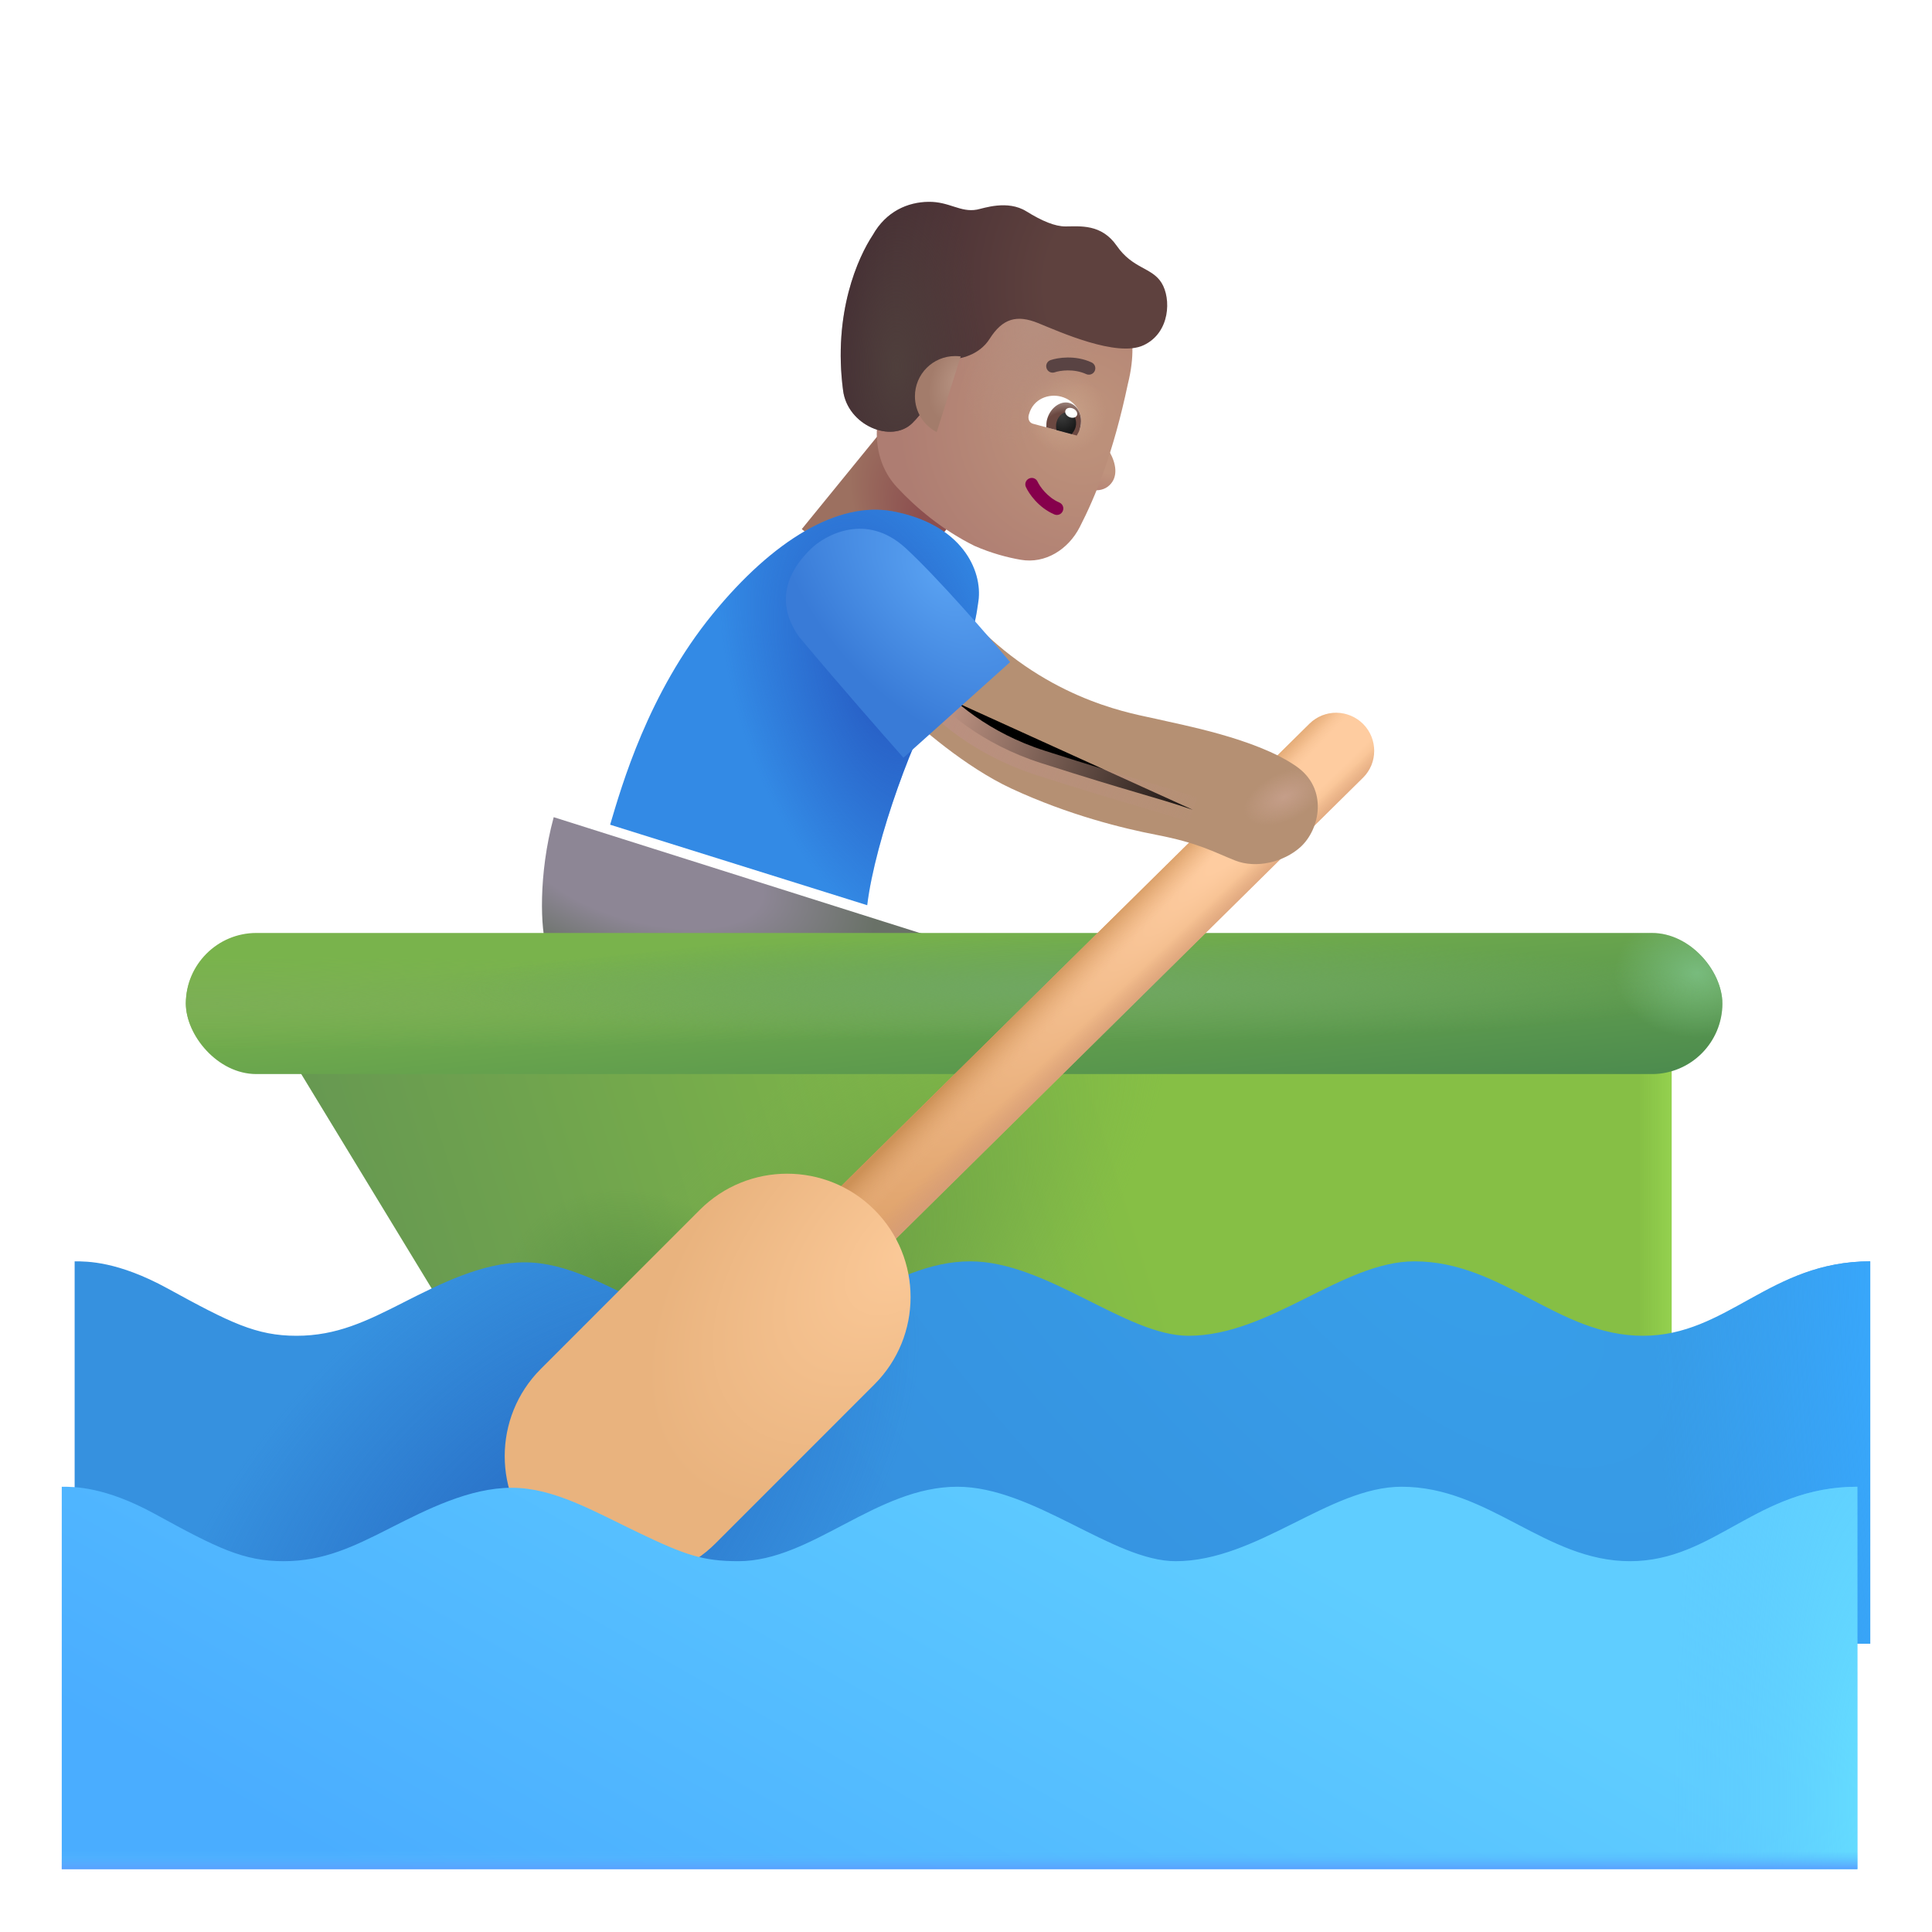 <svg viewBox="1 1 30 30" xmlns="http://www.w3.org/2000/svg">
<rect x="14.713" y="7.665" width="1.744" height="2" transform="rotate(39.159 14.713 7.665)" fill="url(#paint0_radial_3987_23072)"/>
<path d="M18.232 8.021C18.151 7.874 18.166 7.61 18.185 7.517L17.74 8.537C17.88 8.611 18.118 8.676 18.255 8.505C18.353 8.384 18.334 8.205 18.232 8.021Z" fill="url(#paint1_radial_3987_23072)"/>
<g filter="url(#filter0_i_3987_23072)">
<path d="M15.931 9.626C15.436 9.38 15.027 9.039 14.728 8.716C14.349 8.308 14.342 7.716 14.556 7.202L14.883 6.416C15.059 5.994 15.46 5.708 15.917 5.678L17.573 5.568C17.702 5.56 17.836 5.565 17.945 5.635C18.233 5.817 18.521 6.279 18.314 7.11C18.085 8.191 17.813 8.854 17.565 9.337C17.388 9.681 17.032 9.909 16.649 9.842C16.44 9.806 16.195 9.741 15.931 9.626Z" fill="url(#paint2_radial_3987_23072)"/>
<path d="M15.931 9.626C15.436 9.38 15.027 9.039 14.728 8.716C14.349 8.308 14.342 7.716 14.556 7.202L14.883 6.416C15.059 5.994 15.46 5.708 15.917 5.678L17.573 5.568C17.702 5.56 17.836 5.565 17.945 5.635C18.233 5.817 18.521 6.279 18.314 7.11C18.085 8.191 17.813 8.854 17.565 9.337C17.388 9.681 17.032 9.909 16.649 9.842C16.44 9.806 16.195 9.741 15.931 9.626Z" fill="url(#paint3_radial_3987_23072)"/>
<path d="M15.931 9.626C15.436 9.38 15.027 9.039 14.728 8.716C14.349 8.308 14.342 7.716 14.556 7.202L14.883 6.416C15.059 5.994 15.46 5.708 15.917 5.678L17.573 5.568C17.702 5.56 17.836 5.565 17.945 5.635C18.233 5.817 18.521 6.279 18.314 7.11C18.085 8.191 17.813 8.854 17.565 9.337C17.388 9.681 17.032 9.909 16.649 9.842C16.44 9.806 16.195 9.741 15.931 9.626Z" fill="url(#paint4_radial_3987_23072)"/>
</g>
<path fill-rule="evenodd" clip-rule="evenodd" d="M16.98 8.43C17.03 8.407 17.089 8.429 17.112 8.48C17.144 8.55 17.262 8.723 17.451 8.804C17.502 8.826 17.525 8.885 17.503 8.935C17.482 8.986 17.423 9.01 17.372 8.988C17.124 8.882 16.976 8.664 16.93 8.562C16.907 8.512 16.929 8.453 16.98 8.43Z" fill="#86004C"/>
<g filter="url(#filter1_i_3987_23072)">
<path fill-rule="evenodd" clip-rule="evenodd" d="M17.866 6.909C17.671 6.82 17.456 6.854 17.378 6.881C17.326 6.899 17.269 6.872 17.251 6.819C17.233 6.767 17.26 6.71 17.312 6.692C17.422 6.654 17.694 6.61 17.949 6.727C18 6.75 18.022 6.809 17.999 6.86C17.976 6.91 17.916 6.932 17.866 6.909Z" fill="#594343"/>
</g>
<g filter="url(#filter2_i_3987_23072)">
<path d="M13.992 7.217C13.832 6.01 14.223 5.146 14.453 4.799C14.66 4.432 14.995 4.288 15.319 4.284C15.643 4.28 15.812 4.452 16.069 4.405C16.172 4.386 16.543 4.248 16.838 4.432C17.085 4.585 17.284 4.666 17.444 4.666C17.671 4.666 18.001 4.622 18.241 4.967C18.491 5.327 18.784 5.299 18.936 5.541C19.088 5.784 19.073 6.315 18.659 6.51C18.245 6.706 17.346 6.299 17.018 6.166C16.69 6.034 16.469 6.092 16.266 6.413C16.103 6.669 15.804 6.724 15.674 6.729C15.581 6.922 15.367 7.425 15.065 7.721C14.742 8.038 14.064 7.756 13.992 7.217Z" fill="url(#paint5_radial_3987_23072)"/>
<path d="M13.992 7.217C13.832 6.01 14.223 5.146 14.453 4.799C14.66 4.432 14.995 4.288 15.319 4.284C15.643 4.28 15.812 4.452 16.069 4.405C16.172 4.386 16.543 4.248 16.838 4.432C17.085 4.585 17.284 4.666 17.444 4.666C17.671 4.666 18.001 4.622 18.241 4.967C18.491 5.327 18.784 5.299 18.936 5.541C19.088 5.784 19.073 6.315 18.659 6.51C18.245 6.706 17.346 6.299 17.018 6.166C16.69 6.034 16.469 6.092 16.266 6.413C16.103 6.669 15.804 6.724 15.674 6.729C15.581 6.922 15.367 7.425 15.065 7.721C14.742 8.038 14.064 7.756 13.992 7.217Z" fill="url(#paint6_radial_3987_23072)"/>
</g>
<path d="M15.918 6.535C15.89 6.531 15.861 6.529 15.832 6.529C15.486 6.529 15.207 6.809 15.207 7.154C15.207 7.396 15.344 7.606 15.545 7.71L15.918 6.535Z" fill="url(#paint7_radial_3987_23072)"/>
<g filter="url(#filter3_ii_3987_23072)">
<path d="M11.168 10.533C10.162 11.764 9.754 13.201 9.574 13.806L13.566 15.056C13.691 14.033 14.316 12.337 14.738 11.681C15.16 11.025 15.227 10.81 15.293 10.334C15.359 9.857 15.037 9.139 13.957 8.939C13.113 8.783 12.103 9.389 11.168 10.533Z" fill="#338AE5"/>
<path d="M11.168 10.533C10.162 11.764 9.754 13.201 9.574 13.806L13.566 15.056C13.691 14.033 14.316 12.337 14.738 11.681C15.16 11.025 15.227 10.81 15.293 10.334C15.359 9.857 15.037 9.139 13.957 8.939C13.113 8.783 12.103 9.389 11.168 10.533Z" fill="url(#paint8_radial_3987_23072)"/>
</g>
<path d="M9.598 13.689C9.355 14.584 9.395 15.451 9.488 15.712L15.797 15.65L9.598 13.689Z" fill="url(#paint9_radial_3987_23072)"/>
<path d="M5.232 16.945L26.957 16.923V23.173L8.949 23.056L5.232 16.945Z" fill="url(#paint10_linear_3987_23072)"/>
<path d="M5.232 16.945L26.957 16.923V23.173L8.949 23.056L5.232 16.945Z" fill="url(#paint11_linear_3987_23072)"/>
<path d="M5.232 16.945L26.957 16.923V23.173L8.949 23.056L5.232 16.945Z" fill="url(#paint12_radial_3987_23072)"/>
<path d="M5.232 16.945L26.957 16.923V23.173L8.949 23.056L5.232 16.945Z" fill="url(#paint13_radial_3987_23072)"/>
<g filter="url(#filter4_i_3987_23072)">
<path d="M3.504 20.908C2.729 20.483 2.25 20.486 2.059 20.486V26.423H29.941V20.486C28.379 20.486 27.727 21.642 26.41 21.642C25.094 21.642 24.223 20.486 22.863 20.486C21.746 20.486 20.621 21.642 19.355 21.642C18.383 21.642 17.152 20.486 15.965 20.486C14.707 20.486 13.703 21.642 12.566 21.642C12.008 21.642 11.73 21.541 11.027 21.205C10.324 20.869 9.703 20.502 9.047 20.502C8.393 20.502 7.736 20.835 7.167 21.123L7.16 21.127C6.59 21.416 6.129 21.642 5.504 21.642C4.879 21.642 4.473 21.439 3.504 20.908Z" fill="url(#paint14_radial_3987_23072)"/>
<path d="M3.504 20.908C2.729 20.483 2.25 20.486 2.059 20.486V26.423H29.941V20.486C28.379 20.486 27.727 21.642 26.41 21.642C25.094 21.642 24.223 20.486 22.863 20.486C21.746 20.486 20.621 21.642 19.355 21.642C18.383 21.642 17.152 20.486 15.965 20.486C14.707 20.486 13.703 21.642 12.566 21.642C12.008 21.642 11.73 21.541 11.027 21.205C10.324 20.869 9.703 20.502 9.047 20.502C8.393 20.502 7.736 20.835 7.167 21.123L7.16 21.127C6.59 21.416 6.129 21.642 5.504 21.642C4.879 21.642 4.473 21.439 3.504 20.908Z" fill="url(#paint15_radial_3987_23072)"/>
<path d="M3.504 20.908C2.729 20.483 2.25 20.486 2.059 20.486V26.423H29.941V20.486C28.379 20.486 27.727 21.642 26.41 21.642C25.094 21.642 24.223 20.486 22.863 20.486C21.746 20.486 20.621 21.642 19.355 21.642C18.383 21.642 17.152 20.486 15.965 20.486C14.707 20.486 13.703 21.642 12.566 21.642C12.008 21.642 11.73 21.541 11.027 21.205C10.324 20.869 9.703 20.502 9.047 20.502C8.393 20.502 7.736 20.835 7.167 21.123L7.16 21.127C6.59 21.416 6.129 21.642 5.504 21.642C4.879 21.642 4.473 21.439 3.504 20.908Z" fill="url(#paint16_radial_3987_23072)"/>
</g>
<g filter="url(#filter5_i_3987_23072)">
<rect x="4.086" y="15.487" width="23.859" height="2.191" rx="1.095" fill="url(#paint17_linear_3987_23072)"/>
<rect x="4.086" y="15.487" width="23.859" height="2.191" rx="1.095" fill="url(#paint18_radial_3987_23072)"/>
<rect x="4.086" y="15.487" width="23.859" height="2.191" rx="1.095" fill="url(#paint19_radial_3987_23072)"/>
<rect x="4.086" y="15.487" width="23.859" height="2.191" rx="1.095" fill="url(#paint20_radial_3987_23072)"/>
</g>
<rect x="19.523" y="13.023" width="1.28" height="0.637" rx="0.318" transform="rotate(-21.787 19.523 13.023)" fill="url(#paint21_radial_3987_23072)"/>
<path d="M21.334 12.238C21.566 12.009 21.939 12.012 22.168 12.243C22.397 12.475 22.395 12.849 22.163 13.077L13.724 21.409C13.492 21.638 13.119 21.635 12.89 21.404C12.661 21.172 12.664 20.798 12.895 20.57L21.334 12.238Z" fill="url(#paint22_radial_3987_23072)"/>
<path d="M21.334 12.238C21.566 12.009 21.939 12.012 22.168 12.243C22.397 12.475 22.395 12.849 22.163 13.077L13.724 21.409C13.492 21.638 13.119 21.635 12.89 21.404C12.661 21.172 12.664 20.798 12.895 20.57L21.334 12.238Z" fill="url(#paint23_linear_3987_23072)"/>
<path d="M21.334 12.238C21.566 12.009 21.939 12.012 22.168 12.243C22.397 12.475 22.395 12.849 22.163 13.077L13.724 21.409C13.492 21.638 13.119 21.635 12.89 21.404C12.661 21.172 12.664 20.798 12.895 20.57L21.334 12.238Z" fill="url(#paint24_linear_3987_23072)"/>
<g filter="url(#filter6_i_3987_23072)">
<path d="M11.366 20.287C12.115 19.538 13.329 19.538 14.078 20.286C14.826 21.035 14.827 22.248 14.078 22.997L11.61 25.466C10.862 26.215 9.648 26.215 8.899 25.467C8.15 24.718 8.15 23.504 8.898 22.756L11.366 20.287Z" fill="url(#paint25_radial_3987_23072)"/>
</g>
<g filter="url(#filter7_i_3987_23072)">
<path d="M3.504 24.408C2.729 23.983 2.25 23.986 2.059 23.986V29.923H29.941V23.986C28.379 23.986 27.727 25.142 26.41 25.142C25.094 25.142 24.223 23.986 22.863 23.986C21.746 23.986 20.621 25.142 19.355 25.142C18.383 25.142 17.152 23.986 15.965 23.986C14.707 23.986 13.703 25.142 12.566 25.142C12.008 25.142 11.73 25.041 11.027 24.705C10.324 24.369 9.703 24.002 9.047 24.002C8.393 24.002 7.736 24.335 7.167 24.623L7.16 24.627C6.59 24.916 6.129 25.142 5.504 25.142C4.879 25.142 4.473 24.939 3.504 24.408Z" fill="url(#paint26_linear_3987_23072)"/>
<path d="M3.504 24.408C2.729 23.983 2.25 23.986 2.059 23.986V29.923H29.941V23.986C28.379 23.986 27.727 25.142 26.41 25.142C25.094 25.142 24.223 23.986 22.863 23.986C21.746 23.986 20.621 25.142 19.355 25.142C18.383 25.142 17.152 23.986 15.965 23.986C14.707 23.986 13.703 25.142 12.566 25.142C12.008 25.142 11.73 25.041 11.027 24.705C10.324 24.369 9.703 24.002 9.047 24.002C8.393 24.002 7.736 24.335 7.167 24.623L7.16 24.627C6.59 24.916 6.129 25.142 5.504 25.142C4.879 25.142 4.473 24.939 3.504 24.408Z" fill="url(#paint27_radial_3987_23072)"/>
<path d="M3.504 24.408C2.729 23.983 2.25 23.986 2.059 23.986V29.923H29.941V23.986C28.379 23.986 27.727 25.142 26.41 25.142C25.094 25.142 24.223 23.986 22.863 23.986C21.746 23.986 20.621 25.142 19.355 25.142C18.383 25.142 17.152 23.986 15.965 23.986C14.707 23.986 13.703 25.142 12.566 25.142C12.008 25.142 11.73 25.041 11.027 24.705C10.324 24.369 9.703 24.002 9.047 24.002C8.393 24.002 7.736 24.335 7.167 24.623L7.16 24.627C6.59 24.916 6.129 25.142 5.504 25.142C4.879 25.142 4.473 24.939 3.504 24.408Z" fill="url(#paint28_linear_3987_23072)"/>
</g>
<g filter="url(#filter8_i_3987_23072)">
<path d="M16.504 13.744C15.791 13.412 15.061 12.777 14.785 12.502L16.066 11.31C17.223 12.419 18.441 12.588 18.75 12.662C19.145 12.755 20.288 12.962 20.918 13.392C21.434 13.744 21.297 14.384 20.988 14.658C20.734 14.883 20.312 14.994 19.977 14.861C19.641 14.728 19.418 14.591 18.75 14.462C18.247 14.365 17.395 14.158 16.504 13.744Z" fill="#B59073"/>
<path d="M16.504 13.744C15.791 13.412 15.061 12.777 14.785 12.502L16.066 11.31C17.223 12.419 18.441 12.588 18.75 12.662C19.145 12.755 20.288 12.962 20.918 13.392C21.434 13.744 21.297 14.384 20.988 14.658C20.734 14.883 20.312 14.994 19.977 14.861C19.641 14.728 19.418 14.591 18.75 14.462C18.247 14.365 17.395 14.158 16.504 13.744Z" fill="url(#paint29_radial_3987_23072)"/>
</g>
<g filter="url(#filter9_f_3987_23072)">
<path d="M15.359 11.684C15.65 12.033 16.248 12.555 17.163 12.848C18.601 13.309 18.898 13.364 19.523 13.575" stroke="url(#paint30_linear_3987_23072)" stroke-width="0.4"/>
</g>
<g filter="url(#filter10_i_3987_23072)">
<path d="M13.004 11.033C13.604 11.752 14.337 12.587 14.629 12.916L16.285 11.431C15.954 11.035 15.168 10.128 14.668 9.666C14.043 9.087 13.398 9.474 13.199 9.666C13.027 9.831 12.527 10.353 13.004 11.033Z" fill="url(#paint31_radial_3987_23072)"/>
</g>
<path d="M17.645 7.742C17.693 7.755 17.744 7.716 17.769 7.659C17.769 7.659 17.769 7.659 17.772 7.649C17.838 7.403 17.676 7.212 17.477 7.159C17.288 7.108 17.043 7.19 16.977 7.436C16.977 7.436 16.977 7.436 16.974 7.446C16.959 7.505 16.983 7.565 17.04 7.58L17.645 7.742Z" fill="white"/>
<path d="M17.72 7.763C17.74 7.726 17.758 7.699 17.771 7.65C17.819 7.472 17.75 7.295 17.602 7.256C17.464 7.219 17.306 7.335 17.259 7.512C17.248 7.552 17.247 7.594 17.247 7.636L17.72 7.763Z" fill="url(#paint32_radial_3987_23072)"/>
<path d="M17.641 7.741C17.671 7.707 17.692 7.67 17.702 7.631C17.729 7.532 17.683 7.425 17.605 7.404C17.526 7.383 17.436 7.443 17.407 7.552C17.396 7.591 17.396 7.633 17.405 7.678L17.641 7.741Z" fill="url(#paint33_radial_3987_23072)"/>
<path d="M17.545 7.37C17.561 7.333 17.614 7.322 17.664 7.344C17.713 7.366 17.739 7.413 17.723 7.45C17.706 7.486 17.653 7.498 17.604 7.476C17.555 7.454 17.529 7.407 17.545 7.37Z" fill="white"/>
<defs>
<filter id="filter0_i_3987_23072" x="14.414" y="5.415" width="4.17" height="4.439" filterUnits="userSpaceOnUse" color-interpolation-filters="sRGB">
<feFlood flood-opacity="0" result="BackgroundImageFix"/>
<feBlend mode="normal" in="SourceGraphic" in2="BackgroundImageFix" result="shape"/>
<feColorMatrix in="SourceAlpha" type="matrix" values="0 0 0 0 0 0 0 0 0 0 0 0 0 0 0 0 0 0 127 0" result="hardAlpha"/>
<feOffset dx="0.2" dy="-0.15"/>
<feGaussianBlur stdDeviation="0.25"/>
<feComposite in2="hardAlpha" operator="arithmetic" k2="-1" k3="1"/>
<feColorMatrix type="matrix" values="0 0 0 0 0.459 0 0 0 0 0.294 0 0 0 0 0.302 0 0 0 1 0"/>
<feBlend mode="normal" in2="shape" result="effect1_innerShadow_3987_23072"/>
</filter>
<filter id="filter1_i_3987_23072" x="17.245" y="6.551" width="0.763" height="0.367" filterUnits="userSpaceOnUse" color-interpolation-filters="sRGB">
<feFlood flood-opacity="0" result="BackgroundImageFix"/>
<feBlend mode="normal" in="SourceGraphic" in2="BackgroundImageFix" result="shape"/>
<feColorMatrix in="SourceAlpha" type="matrix" values="0 0 0 0 0 0 0 0 0 0 0 0 0 0 0 0 0 0 127 0" result="hardAlpha"/>
<feOffset dy="-0.1"/>
<feGaussianBlur stdDeviation="0.05"/>
<feComposite in2="hardAlpha" operator="arithmetic" k2="-1" k3="1"/>
<feColorMatrix type="matrix" values="0 0 0 0 0.243 0 0 0 0 0.122 0 0 0 0 0.192 0 0 0 1 0"/>
<feBlend mode="normal" in2="shape" result="effect1_innerShadow_3987_23072"/>
</filter>
<filter id="filter2_i_3987_23072" x="13.955" y="4.134" width="5.17" height="3.72" filterUnits="userSpaceOnUse" color-interpolation-filters="sRGB">
<feFlood flood-opacity="0" result="BackgroundImageFix"/>
<feBlend mode="normal" in="SourceGraphic" in2="BackgroundImageFix" result="shape"/>
<feColorMatrix in="SourceAlpha" type="matrix" values="0 0 0 0 0 0 0 0 0 0 0 0 0 0 0 0 0 0 127 0" result="hardAlpha"/>
<feOffset dx="0.1" dy="-0.15"/>
<feGaussianBlur stdDeviation="0.3"/>
<feComposite in2="hardAlpha" operator="arithmetic" k2="-1" k3="1"/>
<feColorMatrix type="matrix" values="0 0 0 0 0.208 0 0 0 0 0.09 0 0 0 0 0.141 0 0 0 1 0"/>
<feBlend mode="normal" in2="shape" result="effect1_innerShadow_3987_23072"/>
</filter>
<filter id="filter3_ii_3987_23072" x="9.574" y="8.915" width="6.377" height="6.141" filterUnits="userSpaceOnUse" color-interpolation-filters="sRGB">
<feFlood flood-opacity="0" result="BackgroundImageFix"/>
<feBlend mode="normal" in="SourceGraphic" in2="BackgroundImageFix" result="shape"/>
<feColorMatrix in="SourceAlpha" type="matrix" values="0 0 0 0 0 0 0 0 0 0 0 0 0 0 0 0 0 0 127 0" result="hardAlpha"/>
<feOffset dx="0.65"/>
<feGaussianBlur stdDeviation="0.6"/>
<feComposite in2="hardAlpha" operator="arithmetic" k2="-1" k3="1"/>
<feColorMatrix type="matrix" values="0 0 0 0 0.204 0 0 0 0 0.447 0 0 0 0 0.78 0 0 0 1 0"/>
<feBlend mode="normal" in2="shape" result="effect1_innerShadow_3987_23072"/>
<feColorMatrix in="SourceAlpha" type="matrix" values="0 0 0 0 0 0 0 0 0 0 0 0 0 0 0 0 0 0 127 0" result="hardAlpha"/>
<feOffset dx="0.25"/>
<feGaussianBlur stdDeviation="0.25"/>
<feComposite in2="hardAlpha" operator="arithmetic" k2="-1" k3="1"/>
<feColorMatrix type="matrix" values="0 0 0 0 0.31 0 0 0 0 0.447 0 0 0 0 0.627 0 0 0 1 0"/>
<feBlend mode="normal" in2="effect1_innerShadow_3987_23072" result="effect2_innerShadow_3987_23072"/>
</filter>
<filter id="filter4_i_3987_23072" x="2.059" y="20.486" width="27.983" height="6.037" filterUnits="userSpaceOnUse" color-interpolation-filters="sRGB">
<feFlood flood-opacity="0" result="BackgroundImageFix"/>
<feBlend mode="normal" in="SourceGraphic" in2="BackgroundImageFix" result="shape"/>
<feColorMatrix in="SourceAlpha" type="matrix" values="0 0 0 0 0 0 0 0 0 0 0 0 0 0 0 0 0 0 127 0" result="hardAlpha"/>
<feOffset dx="0.1" dy="0.1"/>
<feGaussianBlur stdDeviation="0.075"/>
<feComposite in2="hardAlpha" operator="arithmetic" k2="-1" k3="1"/>
<feColorMatrix type="matrix" values="0 0 0 0 0.18 0 0 0 0 0.541 0 0 0 0 0.729 0 0 0 1 0"/>
<feBlend mode="normal" in2="shape" result="effect1_innerShadow_3987_23072"/>
</filter>
<filter id="filter5_i_3987_23072" x="3.886" y="15.487" width="24.059" height="2.191" filterUnits="userSpaceOnUse" color-interpolation-filters="sRGB">
<feFlood flood-opacity="0" result="BackgroundImageFix"/>
<feBlend mode="normal" in="SourceGraphic" in2="BackgroundImageFix" result="shape"/>
<feColorMatrix in="SourceAlpha" type="matrix" values="0 0 0 0 0 0 0 0 0 0 0 0 0 0 0 0 0 0 127 0" result="hardAlpha"/>
<feOffset dx="-0.2"/>
<feGaussianBlur stdDeviation="0.375"/>
<feComposite in2="hardAlpha" operator="arithmetic" k2="-1" k3="1"/>
<feColorMatrix type="matrix" values="0 0 0 0 0.278 0 0 0 0 0.529 0 0 0 0 0.184 0 0 0 1 0"/>
<feBlend mode="normal" in2="shape" result="effect1_innerShadow_3987_23072"/>
</filter>
<filter id="filter6_i_3987_23072" x="8.337" y="19.225" width="6.802" height="6.803" filterUnits="userSpaceOnUse" color-interpolation-filters="sRGB">
<feFlood flood-opacity="0" result="BackgroundImageFix"/>
<feBlend mode="normal" in="SourceGraphic" in2="BackgroundImageFix" result="shape"/>
<feColorMatrix in="SourceAlpha" type="matrix" values="0 0 0 0 0 0 0 0 0 0 0 0 0 0 0 0 0 0 127 0" result="hardAlpha"/>
<feOffset dx="0.5" dy="-0.5"/>
<feGaussianBlur stdDeviation="0.625"/>
<feComposite in2="hardAlpha" operator="arithmetic" k2="-1" k3="1"/>
<feColorMatrix type="matrix" values="0 0 0 0 0.776 0 0 0 0 0.557 0 0 0 0 0.341 0 0 0 1 0"/>
<feBlend mode="normal" in2="shape" result="effect1_innerShadow_3987_23072"/>
</filter>
<filter id="filter7_i_3987_23072" x="1.959" y="23.986" width="27.983" height="6.037" filterUnits="userSpaceOnUse" color-interpolation-filters="sRGB">
<feFlood flood-opacity="0" result="BackgroundImageFix"/>
<feBlend mode="normal" in="SourceGraphic" in2="BackgroundImageFix" result="shape"/>
<feColorMatrix in="SourceAlpha" type="matrix" values="0 0 0 0 0 0 0 0 0 0 0 0 0 0 0 0 0 0 127 0" result="hardAlpha"/>
<feOffset dx="-0.1" dy="0.1"/>
<feGaussianBlur stdDeviation="0.2"/>
<feComposite in2="hardAlpha" operator="arithmetic" k2="-1" k3="1"/>
<feColorMatrix type="matrix" values="0 0 0 0 0.384 0 0 0 0 0.843 0 0 0 0 1 0 0 0 1 0"/>
<feBlend mode="normal" in2="shape" result="effect1_innerShadow_3987_23072"/>
</filter>
<filter id="filter8_i_3987_23072" x="14.785" y="10.81" width="6.678" height="4.108" filterUnits="userSpaceOnUse" color-interpolation-filters="sRGB">
<feFlood flood-opacity="0" result="BackgroundImageFix"/>
<feBlend mode="normal" in="SourceGraphic" in2="BackgroundImageFix" result="shape"/>
<feColorMatrix in="SourceAlpha" type="matrix" values="0 0 0 0 0 0 0 0 0 0 0 0 0 0 0 0 0 0 127 0" result="hardAlpha"/>
<feOffset dx="0.2" dy="-0.5"/>
<feGaussianBlur stdDeviation="0.4"/>
<feComposite in2="hardAlpha" operator="arithmetic" k2="-1" k3="1"/>
<feColorMatrix type="matrix" values="0 0 0 0 0.624 0 0 0 0 0.42 0 0 0 0 0.463 0 0 0 1 0"/>
<feBlend mode="normal" in2="shape" result="effect1_innerShadow_3987_23072"/>
</filter>
<filter id="filter9_f_3987_23072" x="14.805" y="11.156" width="5.181" height="3.008" filterUnits="userSpaceOnUse" color-interpolation-filters="sRGB">
<feFlood flood-opacity="0" result="BackgroundImageFix"/>
<feBlend mode="normal" in="SourceGraphic" in2="BackgroundImageFix" result="shape"/>
<feGaussianBlur stdDeviation="0.2" result="effect1_foregroundBlur_3987_23072"/>
</filter>
<filter id="filter10_i_3987_23072" x="12.803" y="9.211" width="3.882" height="3.705" filterUnits="userSpaceOnUse" color-interpolation-filters="sRGB">
<feFlood flood-opacity="0" result="BackgroundImageFix"/>
<feBlend mode="normal" in="SourceGraphic" in2="BackgroundImageFix" result="shape"/>
<feColorMatrix in="SourceAlpha" type="matrix" values="0 0 0 0 0 0 0 0 0 0 0 0 0 0 0 0 0 0 127 0" result="hardAlpha"/>
<feOffset dx="0.4" dy="-0.15"/>
<feGaussianBlur stdDeviation="0.4"/>
<feComposite in2="hardAlpha" operator="arithmetic" k2="-1" k3="1"/>
<feColorMatrix type="matrix" values="0 0 0 0 0.094 0 0 0 0 0.392 0 0 0 0 0.71 0 0 0 1 0"/>
<feBlend mode="normal" in2="shape" result="effect1_innerShadow_3987_23072"/>
</filter>
<radialGradient id="paint0_radial_3987_23072" cx="0" cy="0" r="1" gradientUnits="userSpaceOnUse" gradientTransform="translate(16.272 8.401) rotate(112.51) scale(1.021 1.882)">
<stop offset="0.142" stop-color="#8C4F4F"/>
<stop offset="1" stop-color="#9C7060"/>
</radialGradient>
<radialGradient id="paint1_radial_3987_23072" cx="0" cy="0" r="1" gradientUnits="userSpaceOnUse" gradientTransform="translate(18.266 8.065) rotate(109.376) scale(0.624 0.578)">
<stop offset="0.463" stop-color="#BF937D"/>
<stop offset="1" stop-color="#B68375"/>
</radialGradient>
<radialGradient id="paint2_radial_3987_23072" cx="0" cy="0" r="1" gradientUnits="userSpaceOnUse" gradientTransform="translate(17.582 7.71) rotate(161.861) scale(2.844 2.945)">
<stop offset="0.176" stop-color="#BC907A"/>
<stop offset="1" stop-color="#AE7D72"/>
</radialGradient>
<radialGradient id="paint3_radial_3987_23072" cx="0" cy="0" r="1" gradientUnits="userSpaceOnUse" gradientTransform="translate(17.341 7.567) rotate(107.289) scale(0.618 0.644)">
<stop stop-color="#C9A289"/>
<stop offset="1" stop-color="#C9A289" stop-opacity="0"/>
</radialGradient>
<radialGradient id="paint4_radial_3987_23072" cx="0" cy="0" r="1" gradientUnits="userSpaceOnUse" gradientTransform="translate(16.903 6.059) rotate(106.727) scale(2.088 1.064)">
<stop offset="0.128" stop-color="#B68E7E"/>
<stop offset="1" stop-color="#B68E7E" stop-opacity="0"/>
</radialGradient>
<radialGradient id="paint5_radial_3987_23072" cx="0" cy="0" r="1" gradientUnits="userSpaceOnUse" gradientTransform="translate(18.613 5.648) rotate(166.093) scale(4.444 4.814)">
<stop offset="0.332" stop-color="#5E413E"/>
<stop offset="1" stop-color="#422B32"/>
</radialGradient>
<radialGradient id="paint6_radial_3987_23072" cx="0" cy="0" r="1" gradientUnits="userSpaceOnUse" gradientTransform="translate(14.823 6.835) rotate(-90) scale(3.095 1.352)">
<stop stop-color="#4F3F3C"/>
<stop offset="1" stop-color="#4F3F3C" stop-opacity="0"/>
</radialGradient>
<radialGradient id="paint7_radial_3987_23072" cx="0" cy="0" r="1" gradientUnits="userSpaceOnUse" gradientTransform="translate(15.855 6.892) rotate(-160.498) scale(0.398 0.674)">
<stop stop-color="#B69281"/>
<stop offset="1" stop-color="#A37C6B"/>
</radialGradient>
<radialGradient id="paint8_radial_3987_23072" cx="0" cy="0" r="1" gradientUnits="userSpaceOnUse" gradientTransform="translate(13.801 11.611) rotate(72.474) scale(4.359 2.29)">
<stop offset="0.08" stop-color="#275DC4"/>
<stop offset="1" stop-color="#275DC4" stop-opacity="0"/>
</radialGradient>
<radialGradient id="paint9_radial_3987_23072" cx="0" cy="0" r="1" gradientUnits="userSpaceOnUse" gradientTransform="translate(10.988 14.455) rotate(15.117) scale(4.823 2.168)">
<stop offset="0.396" stop-color="#8D8695"/>
<stop offset="0.77" stop-color="#697167"/>
</radialGradient>
<linearGradient id="paint10_linear_3987_23072" x1="25.051" y1="18.83" x2="7.801" y2="24.205" gradientUnits="userSpaceOnUse">
<stop offset="0.353" stop-color="#86BF45"/>
<stop offset="1" stop-color="#679951"/>
</linearGradient>
<linearGradient id="paint11_linear_3987_23072" x1="27.145" y1="20.392" x2="26.441" y2="20.392" gradientUnits="userSpaceOnUse">
<stop stop-color="#99D852"/>
<stop offset="1" stop-color="#99D852" stop-opacity="0"/>
</linearGradient>
<radialGradient id="paint12_radial_3987_23072" cx="0" cy="0" r="1" gradientUnits="userSpaceOnUse" gradientTransform="translate(13.145 21.986) rotate(-48.188) scale(8.344 3.029)">
<stop stop-color="#659941"/>
<stop offset="1" stop-color="#79AF4C" stop-opacity="0"/>
</radialGradient>
<radialGradient id="paint13_radial_3987_23072" cx="0" cy="0" r="1" gradientUnits="userSpaceOnUse" gradientTransform="translate(11.332 21.892) rotate(-139.467) scale(2.837 2.108)">
<stop stop-color="#528C3F"/>
<stop offset="1" stop-color="#528C3F" stop-opacity="0"/>
</radialGradient>
<radialGradient id="paint14_radial_3987_23072" cx="0" cy="0" r="1" gradientUnits="userSpaceOnUse" gradientTransform="translate(23.176 20.08) rotate(133.063) scale(9.153 18.485)">
<stop stop-color="#379FE9"/>
<stop offset="1" stop-color="#3691DF"/>
</radialGradient>
<radialGradient id="paint15_radial_3987_23072" cx="0" cy="0" r="1" gradientUnits="userSpaceOnUse" gradientTransform="translate(9.145 24.705) rotate(-133.468) scale(4.134 7.333)">
<stop stop-color="#286EC5"/>
<stop offset="1" stop-color="#286EC5" stop-opacity="0"/>
</radialGradient>
<radialGradient id="paint16_radial_3987_23072" cx="0" cy="0" r="1" gradientUnits="userSpaceOnUse" gradientTransform="translate(31.551 23.08) rotate(175.601) scale(4.889 22.961)">
<stop offset="0.288" stop-color="#38A7FB"/>
<stop offset="1" stop-color="#38A7FB" stop-opacity="0"/>
</radialGradient>
<linearGradient id="paint17_linear_3987_23072" x1="16.015" y1="15.236" x2="16.395" y2="18.767" gradientUnits="userSpaceOnUse">
<stop stop-color="#79B34C"/>
<stop offset="1" stop-color="#4D8C4E"/>
</linearGradient>
<radialGradient id="paint18_radial_3987_23072" cx="0" cy="0" r="1" gradientUnits="userSpaceOnUse" gradientTransform="translate(27.551 16.111) rotate(-180) scale(1.281 1)">
<stop stop-color="#78BB7D"/>
<stop offset="1" stop-color="#78BB7D" stop-opacity="0"/>
</radialGradient>
<radialGradient id="paint19_radial_3987_23072" cx="0" cy="0" r="1" gradientUnits="userSpaceOnUse" gradientTransform="translate(4.27 16.582) scale(16.188 0.716)">
<stop stop-color="#7CAF55"/>
<stop offset="1" stop-color="#7CAF55" stop-opacity="0"/>
</radialGradient>
<radialGradient id="paint20_radial_3987_23072" cx="0" cy="0" r="1" gradientUnits="userSpaceOnUse" gradientTransform="translate(17.957 16.361) rotate(90) scale(0.813 9.781)">
<stop stop-color="#70A762"/>
<stop offset="1" stop-color="#70A762" stop-opacity="0"/>
</radialGradient>
<radialGradient id="paint21_radial_3987_23072" cx="0" cy="0" r="1" gradientUnits="userSpaceOnUse" gradientTransform="translate(20.018 13.283) rotate(-1.397) scale(0.68 0.145)">
<stop stop-color="#AC8D79"/>
<stop offset="1" stop-color="#A28169"/>
</radialGradient>
<radialGradient id="paint22_radial_3987_23072" cx="0" cy="0" r="1" gradientUnits="userSpaceOnUse" gradientTransform="translate(21.801 12.517) rotate(135.21) scale(12.065 1.311)">
<stop offset="0.236" stop-color="#FECCA0"/>
<stop offset="1" stop-color="#DA9C63"/>
</radialGradient>
<linearGradient id="paint23_linear_3987_23072" x1="17.168" y1="16.271" x2="17.582" y2="16.666" gradientUnits="userSpaceOnUse">
<stop stop-color="#CD9157"/>
<stop offset="1" stop-color="#EEB683" stop-opacity="0"/>
</linearGradient>
<linearGradient id="paint24_linear_3987_23072" x1="19.52" y1="15.955" x2="19.184" y2="15.603" gradientUnits="userSpaceOnUse">
<stop stop-color="#D59C7A"/>
<stop offset="1" stop-color="#D59C7A" stop-opacity="0"/>
</linearGradient>
<radialGradient id="paint25_radial_3987_23072" cx="0" cy="0" r="1" gradientUnits="userSpaceOnUse" gradientTransform="translate(14.639 20.923) rotate(135.982) scale(4.947 2.914)">
<stop stop-color="#FBC998"/>
<stop offset="1" stop-color="#E9B37E"/>
</radialGradient>
<linearGradient id="paint26_linear_3987_23072" x1="18.457" y1="23.361" x2="12.738" y2="33.455" gradientUnits="userSpaceOnUse">
<stop stop-color="#5FCDFF"/>
<stop offset="1" stop-color="#4AADFF"/>
</linearGradient>
<radialGradient id="paint27_radial_3987_23072" cx="0" cy="0" r="1" gradientUnits="userSpaceOnUse" gradientTransform="translate(30.176 28.892) rotate(180) scale(3.094 12.375)">
<stop stop-color="#65DEFF"/>
<stop offset="1" stop-color="#5DC9FF" stop-opacity="0"/>
</radialGradient>
<linearGradient id="paint28_linear_3987_23072" x1="18.02" y1="29.923" x2="18.02" y2="29.642" gradientUnits="userSpaceOnUse">
<stop stop-color="#59A0FF"/>
<stop offset="1" stop-color="#55BEFF" stop-opacity="0"/>
</linearGradient>
<radialGradient id="paint29_radial_3987_23072" cx="0" cy="0" r="1" gradientUnits="userSpaceOnUse" gradientTransform="translate(20.747 13.872) rotate(-25.974) scale(0.678 0.371)">
<stop stop-color="#C59E89"/>
<stop offset="1" stop-color="#C59E89" stop-opacity="0"/>
</radialGradient>
<linearGradient id="paint30_linear_3987_23072" x1="15.734" y1="12.216" x2="20.015" y2="13.934" gradientUnits="userSpaceOnUse">
<stop stop-color="#BA9080"/>
<stop offset="1" stop-color="#BA9080" stop-opacity="0"/>
</linearGradient>
<radialGradient id="paint31_radial_3987_23072" cx="0" cy="0" r="1" gradientUnits="userSpaceOnUse" gradientTransform="translate(15.176 10.111) rotate(48.504) scale(3.254 1.932)">
<stop offset="0.049" stop-color="#579FF0"/>
<stop offset="1" stop-color="#397BD7"/>
</radialGradient>
<radialGradient id="paint32_radial_3987_23072" cx="0" cy="0" r="1" gradientUnits="userSpaceOnUse" gradientTransform="translate(17.543 7.72) rotate(-75.213) scale(0.497 0.557)">
<stop offset="0.626" stop-color="#6B4841"/>
<stop offset="1" stop-color="#A38C84"/>
</radialGradient>
<radialGradient id="paint33_radial_3987_23072" cx="0" cy="0" r="1" gradientUnits="userSpaceOnUse" gradientTransform="translate(17.49 7.455) rotate(74.242) scale(0.272 0.263)">
<stop stop-color="#3D3D3D"/>
<stop offset="1" stop-color="#191919"/>
</radialGradient>
</defs>
</svg>
